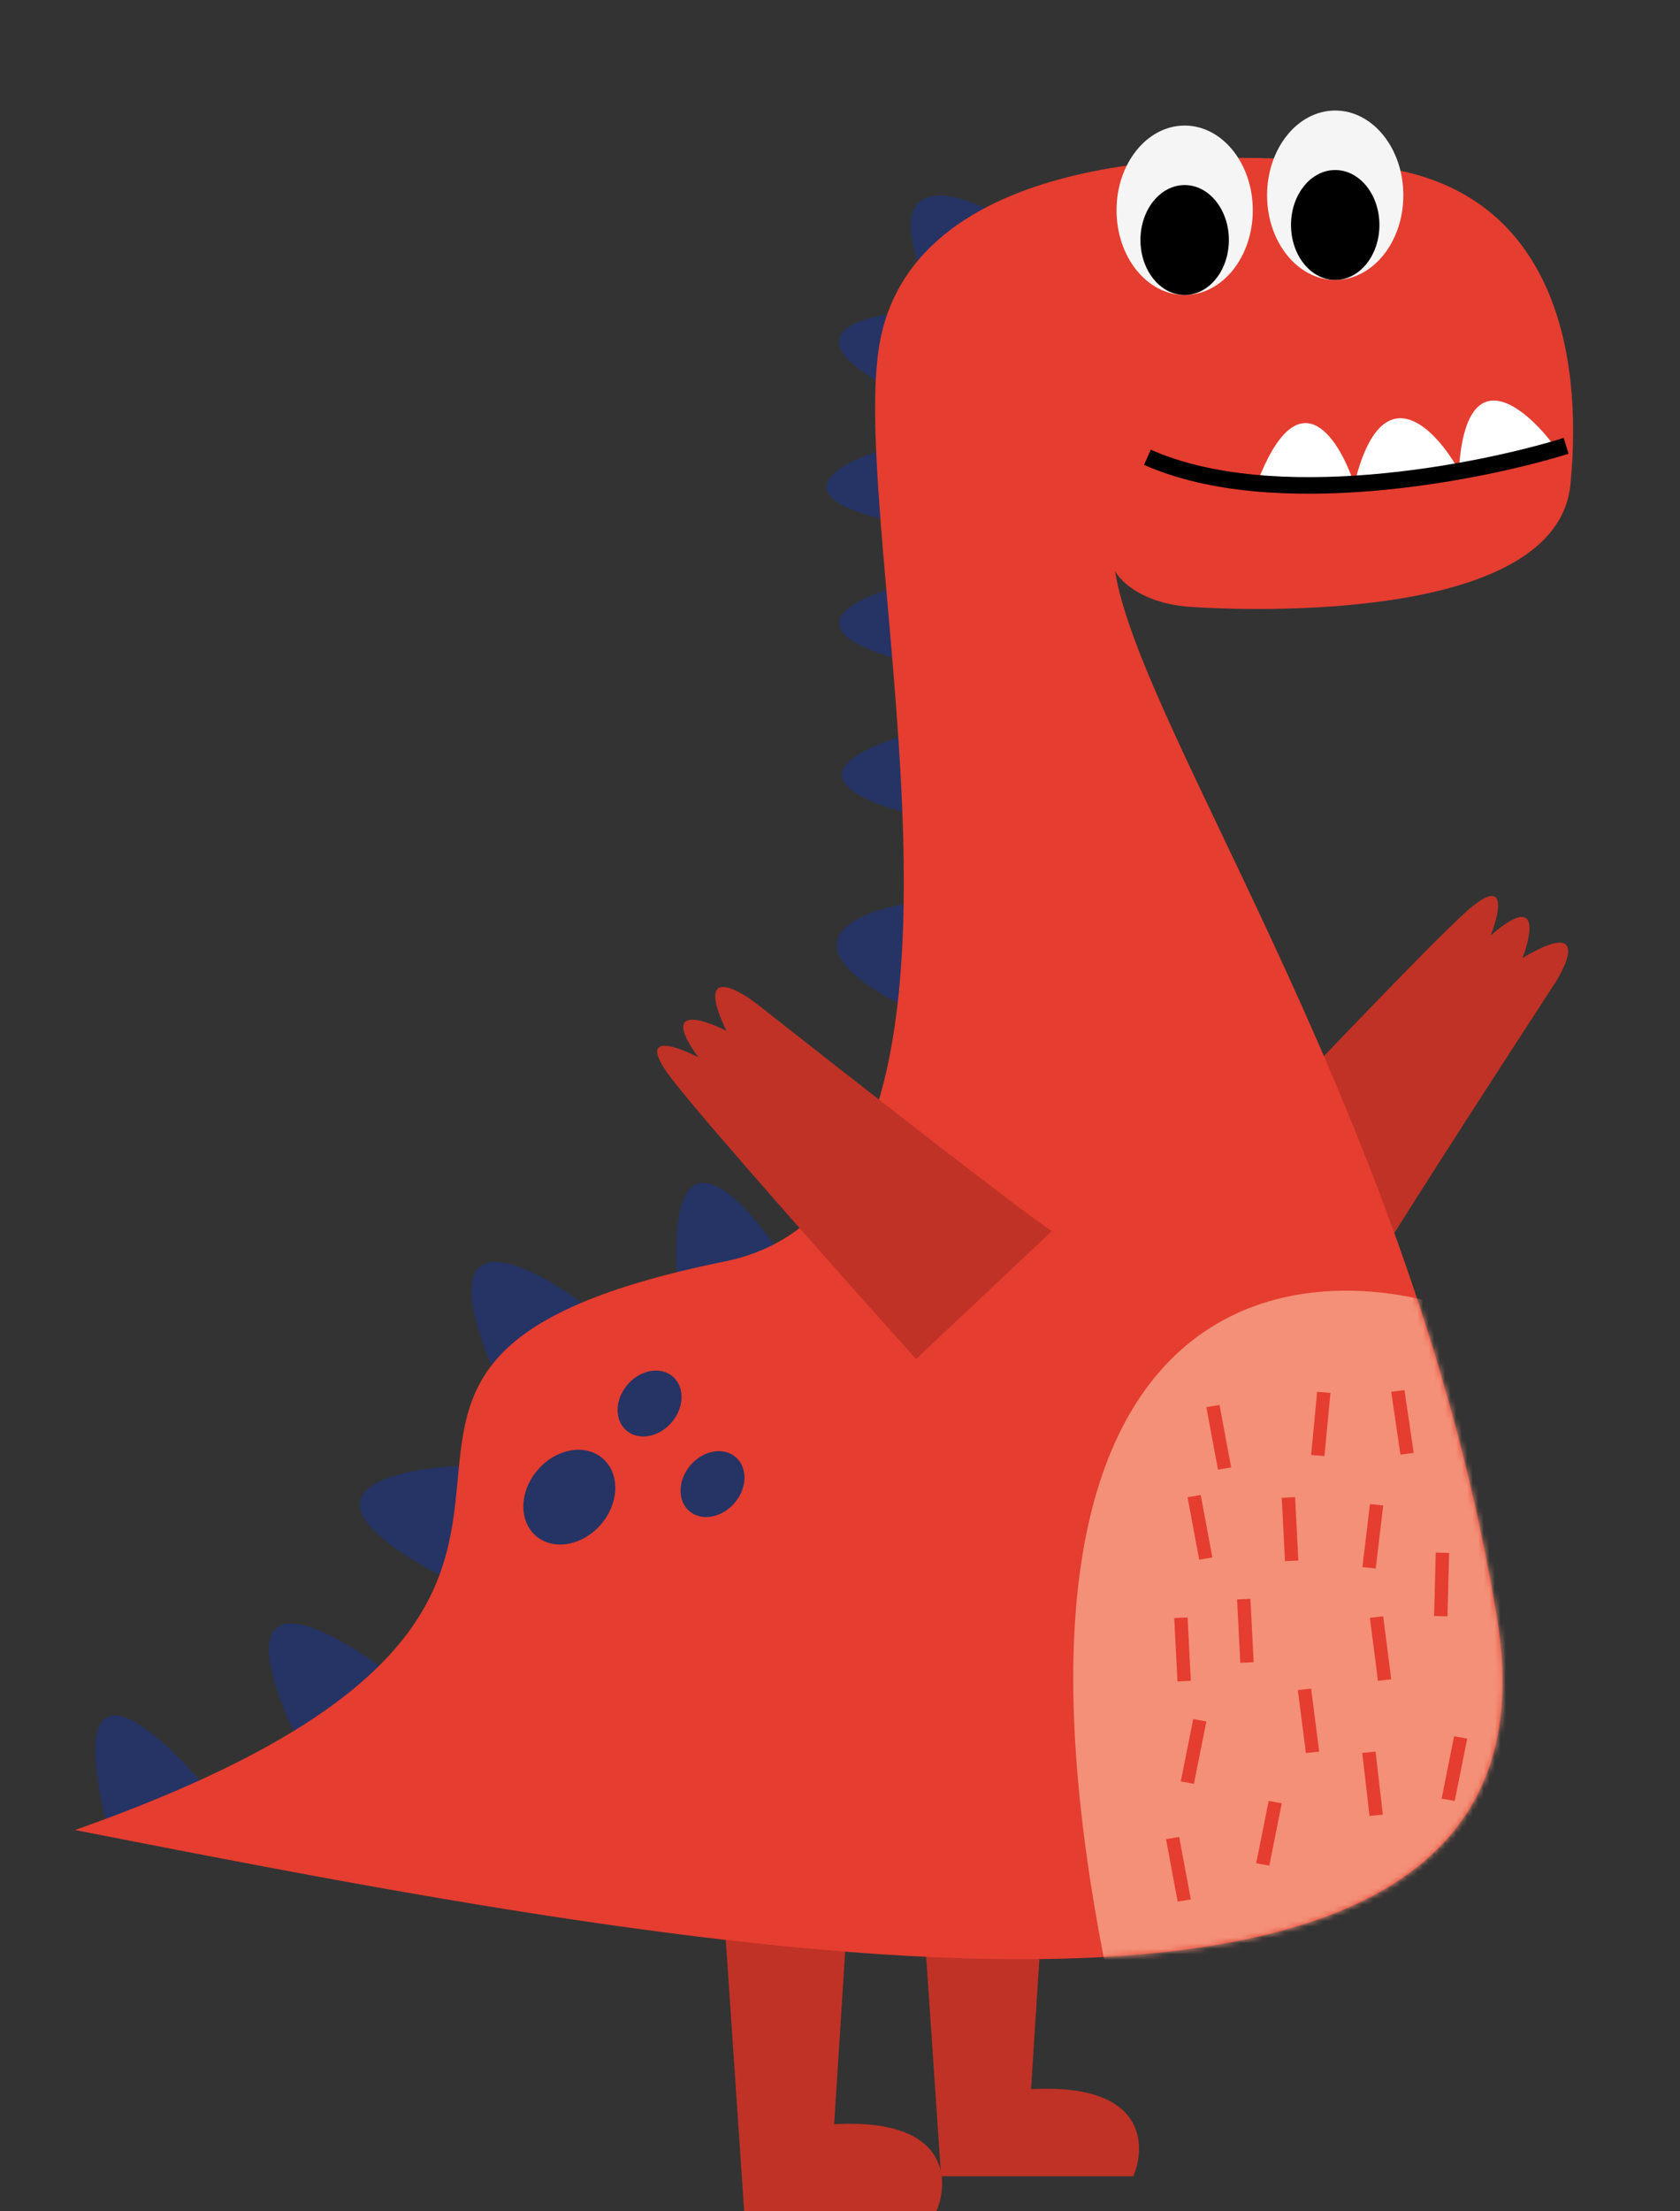 <svg width="304" height="400" viewBox="0 0 304 400" fill="none" xmlns="http://www.w3.org/2000/svg">
<rect x="0" y="0" width="304" height="400" fill="#333333" stroke="none"/>
<path d="M281.526 177.604C270.302 194.822 247.508 230.072 246.123 233.327L218.293 213.491C230.269 200.732 256.3 173.28 264.613 165.55C272.926 157.819 271.495 164.765 269.741 169.204C278.543 161.595 277.241 168.766 275.49 173.302C286.628 166.676 284.155 173.409 281.526 177.604Z" fill="#C03226"/>
<path fill-rule="evenodd" clip-rule="evenodd" d="M136.269 400H134.66L130.585 339.917H153.773L150.943 384.237C151.292 384.224 151.649 384.211 152.012 384.198C171.66 383.475 171.814 394.431 169.435 400H136.269L136.269 400Z" fill="#C03226"/>
<path fill-rule="evenodd" clip-rule="evenodd" d="M170.291 393.661H185.567L185.567 393.661H205.066C207.445 388.092 207.291 377.136 187.643 377.859C187.28 377.872 186.923 377.885 186.573 377.898L189.404 333.579H166.216L170.291 393.661Z" fill="#C03226"/>
<path d="M167.116 50.258C159.483 31.125 172.509 34.444 179.976 38.496L176.923 215.59L70.411 323.612L19.377 330.214C11.304 297.642 28.044 312.241 37.423 323.612L54.111 315.359C39.053 283.521 58.704 293.656 70.411 302.704L81.278 285.832C49.92 269.692 71.317 265.291 85.935 265.108L90.01 249.702C76.349 218.304 95.702 228.183 107.086 237.048L122.61 232.279C120.437 201.762 134.253 216.14 141.433 227.144L154.046 215.59C133.71 195.196 150.876 197.189 162.002 200.735L164.718 182.578C140.036 170.547 155.21 164.605 165.883 163.138V147.549C141.355 141.387 155.663 134.956 165.883 132.511L164.718 119.856C142.209 114.134 154.305 108.18 163.166 105.918L161.614 94.364C139.725 89.522 152.493 83.299 161.614 80.792V70.522C143.14 60.985 154.951 57.256 163.166 56.584L167.116 50.258Z" fill="#253464"/>
<path d="M215.58 109.793C206.895 109.233 202.75 105.206 201.763 103.263C206.369 132.465 256.435 203.341 270.95 293.177C285.633 384.056 124.764 352.835 13.582 331.026C137.316 287.324 34.53 247.783 131.184 228.173C186.689 216.911 152.416 95.335 159.325 61.288C166.233 27.242 219.281 26.076 249.876 30.274C280.471 34.471 286.64 62.688 284.172 87.639C281.705 112.591 226.436 110.492 215.58 109.793Z" fill="#E53D30"/>
<mask id="mask0_501_18075" style="mask-type:alpha" maskUnits="userSpaceOnUse" x="13" y="28" width="272" height="327">
<path d="M215.578 109.793C206.893 109.233 202.748 105.206 201.761 103.263C206.367 132.465 256.433 203.341 270.948 293.177C285.631 384.056 124.762 352.835 13.58 331.026C137.314 287.324 34.528 247.783 131.182 228.173C186.687 216.911 152.414 95.335 159.323 61.288C166.231 27.242 219.279 26.076 249.874 30.274C280.469 34.471 286.638 62.688 284.17 87.639C281.703 112.591 226.434 110.492 215.578 109.793Z" fill="#E53D30"/>
</mask>
<g mask="url(#mask0_501_18075)">
<path d="M200.72 359.063C174.774 233.869 232.584 225.695 264.733 237.257L290.338 344.14L200.72 359.063Z" fill="#F39077"/>
</g>
<ellipse cx="12.328" cy="15.322" rx="12.328" ry="15.322" transform="matrix(-1 0 0 1 226.696 22.713)" fill="#F5F5F5"/>
<ellipse cx="7.999" cy="9.941" rx="7.999" ry="9.941" transform="matrix(-1 0 0 1 222.367 33.475)" fill="black"/>
<ellipse cx="12.328" cy="15.322" rx="12.328" ry="15.322" transform="matrix(-1 0 0 1 253.938 19.995)" fill="#F5F5F5"/>
<ellipse cx="7.999" cy="9.941" rx="7.999" ry="9.941" transform="matrix(-1 0 0 1 249.609 30.756)" fill="black"/>
<rect width="2.415" height="11.498" transform="matrix(0.984 0.176 0.196 -0.981 260.865 325.345)" fill="#E53D30"/>
<rect width="2.415" height="11.498" transform="matrix(0.984 0.176 0.196 -0.981 227.309 337.044)" fill="#E53D30"/>
<rect width="2.415" height="11.498" transform="matrix(0.984 0.176 0.196 -0.981 213.665 322.241)" fill="#E53D30"/>
<rect width="2.418" height="11.484" transform="matrix(0.994 -0.113 -0.127 -0.992 249.344 304.039)" fill="#E53D30"/>
<rect width="2.418" height="11.482" transform="matrix(0.995 -0.103 -0.115 -0.993 247.821 328.492)" fill="#E53D30"/>
<rect width="2.418" height="11.484" transform="matrix(0.994 -0.113 -0.127 -0.992 236.305 317.111)" fill="#E53D30"/>
<rect width="2.419" height="11.475" transform="matrix(1 0.024 0.026 -1 259.505 292.316)" fill="#E53D30"/>
<rect width="2.417" height="11.487" transform="matrix(0.992 -0.13 -0.145 -0.989 253.41 263.121)" fill="#E53D30"/>
<rect width="2.419" height="11.476" transform="matrix(0.999 -0.046 -0.051 -0.999 224.435 300.782)" fill="#E53D30"/>
<rect width="2.419" height="11.476" transform="matrix(0.999 -0.046 -0.051 -0.999 213.064 304.15)" fill="#E53D30"/>
<rect width="2.419" height="11.476" transform="matrix(0.999 -0.046 -0.051 -0.999 232.522 282.393)" fill="#E53D30"/>
<rect width="2.418" height="11.482" transform="matrix(0.994 0.105 0.118 -0.993 246.538 283.469)" fill="#E53D30"/>
<rect width="2.416" height="11.495" transform="matrix(0.986 -0.164 -0.183 -0.983 220.396 265.838)" fill="#E53D30"/>
<rect width="2.416" height="11.495" transform="matrix(0.986 -0.164 -0.183 -0.983 216.996 282.123)" fill="#E53D30"/>
<rect width="2.416" height="11.495" transform="matrix(0.986 -0.164 -0.183 -0.983 213.099 343.984)" fill="#E53D30"/>
<rect width="2.418" height="11.48" transform="matrix(0.996 0.085 0.095 -0.995 237.251 263.182)" fill="#E53D30"/>
<path d="M281.658 81.195C276.322 73.824 265.332 64.285 263.984 84.973C263.964 84.976 263.943 84.979 263.922 84.983C259.677 77.409 250.122 67.483 245.175 87.153C245.089 87.159 245.003 87.165 244.917 87.171C242.067 78.857 234.817 67.901 227.382 87.607C231.106 87.758 237.332 87.711 244.917 87.171C244.967 87.318 245.016 87.463 245.063 87.607C245.1 87.454 245.138 87.303 245.175 87.153C250.837 86.744 257.243 86.061 263.922 84.983C263.941 85.016 263.959 85.049 263.978 85.081C263.98 85.045 263.982 85.009 263.984 84.973C269.773 84.037 275.766 82.804 281.658 81.195Z" fill="white"/>
<path d="M283.388 80.647C267.616 85.558 230.384 92.847 207.629 82.715" stroke="black" stroke-width="3"/>
<ellipse cx="9.23" cy="7.579" rx="9.23" ry="7.579" transform="matrix(0.569 -0.822 -0.851 -0.526 104.218 282.393)" fill="#253464"/>
<ellipse cx="6.421" cy="5.272" rx="6.421" ry="5.272" transform="matrix(0.569 -0.822 -0.851 -0.526 129.763 276.508)" fill="#253464"/>
<ellipse cx="6.421" cy="5.272" rx="6.421" ry="5.272" transform="matrix(0.569 -0.822 -0.851 -0.526 118.374 261.932)" fill="#253464"/>
<path d="M136.783 181.46C153.295 194.462 187.124 220.907 190.346 222.675L165.767 245.827C154.03 232.769 128.813 204.43 121.847 195.53C114.88 186.63 121.963 188.978 126.375 191.264C119.602 181.925 126.938 184.184 131.453 186.481C126.028 175.099 132.746 178.391 136.783 181.46Z" fill="#C03226"/>
</svg>
